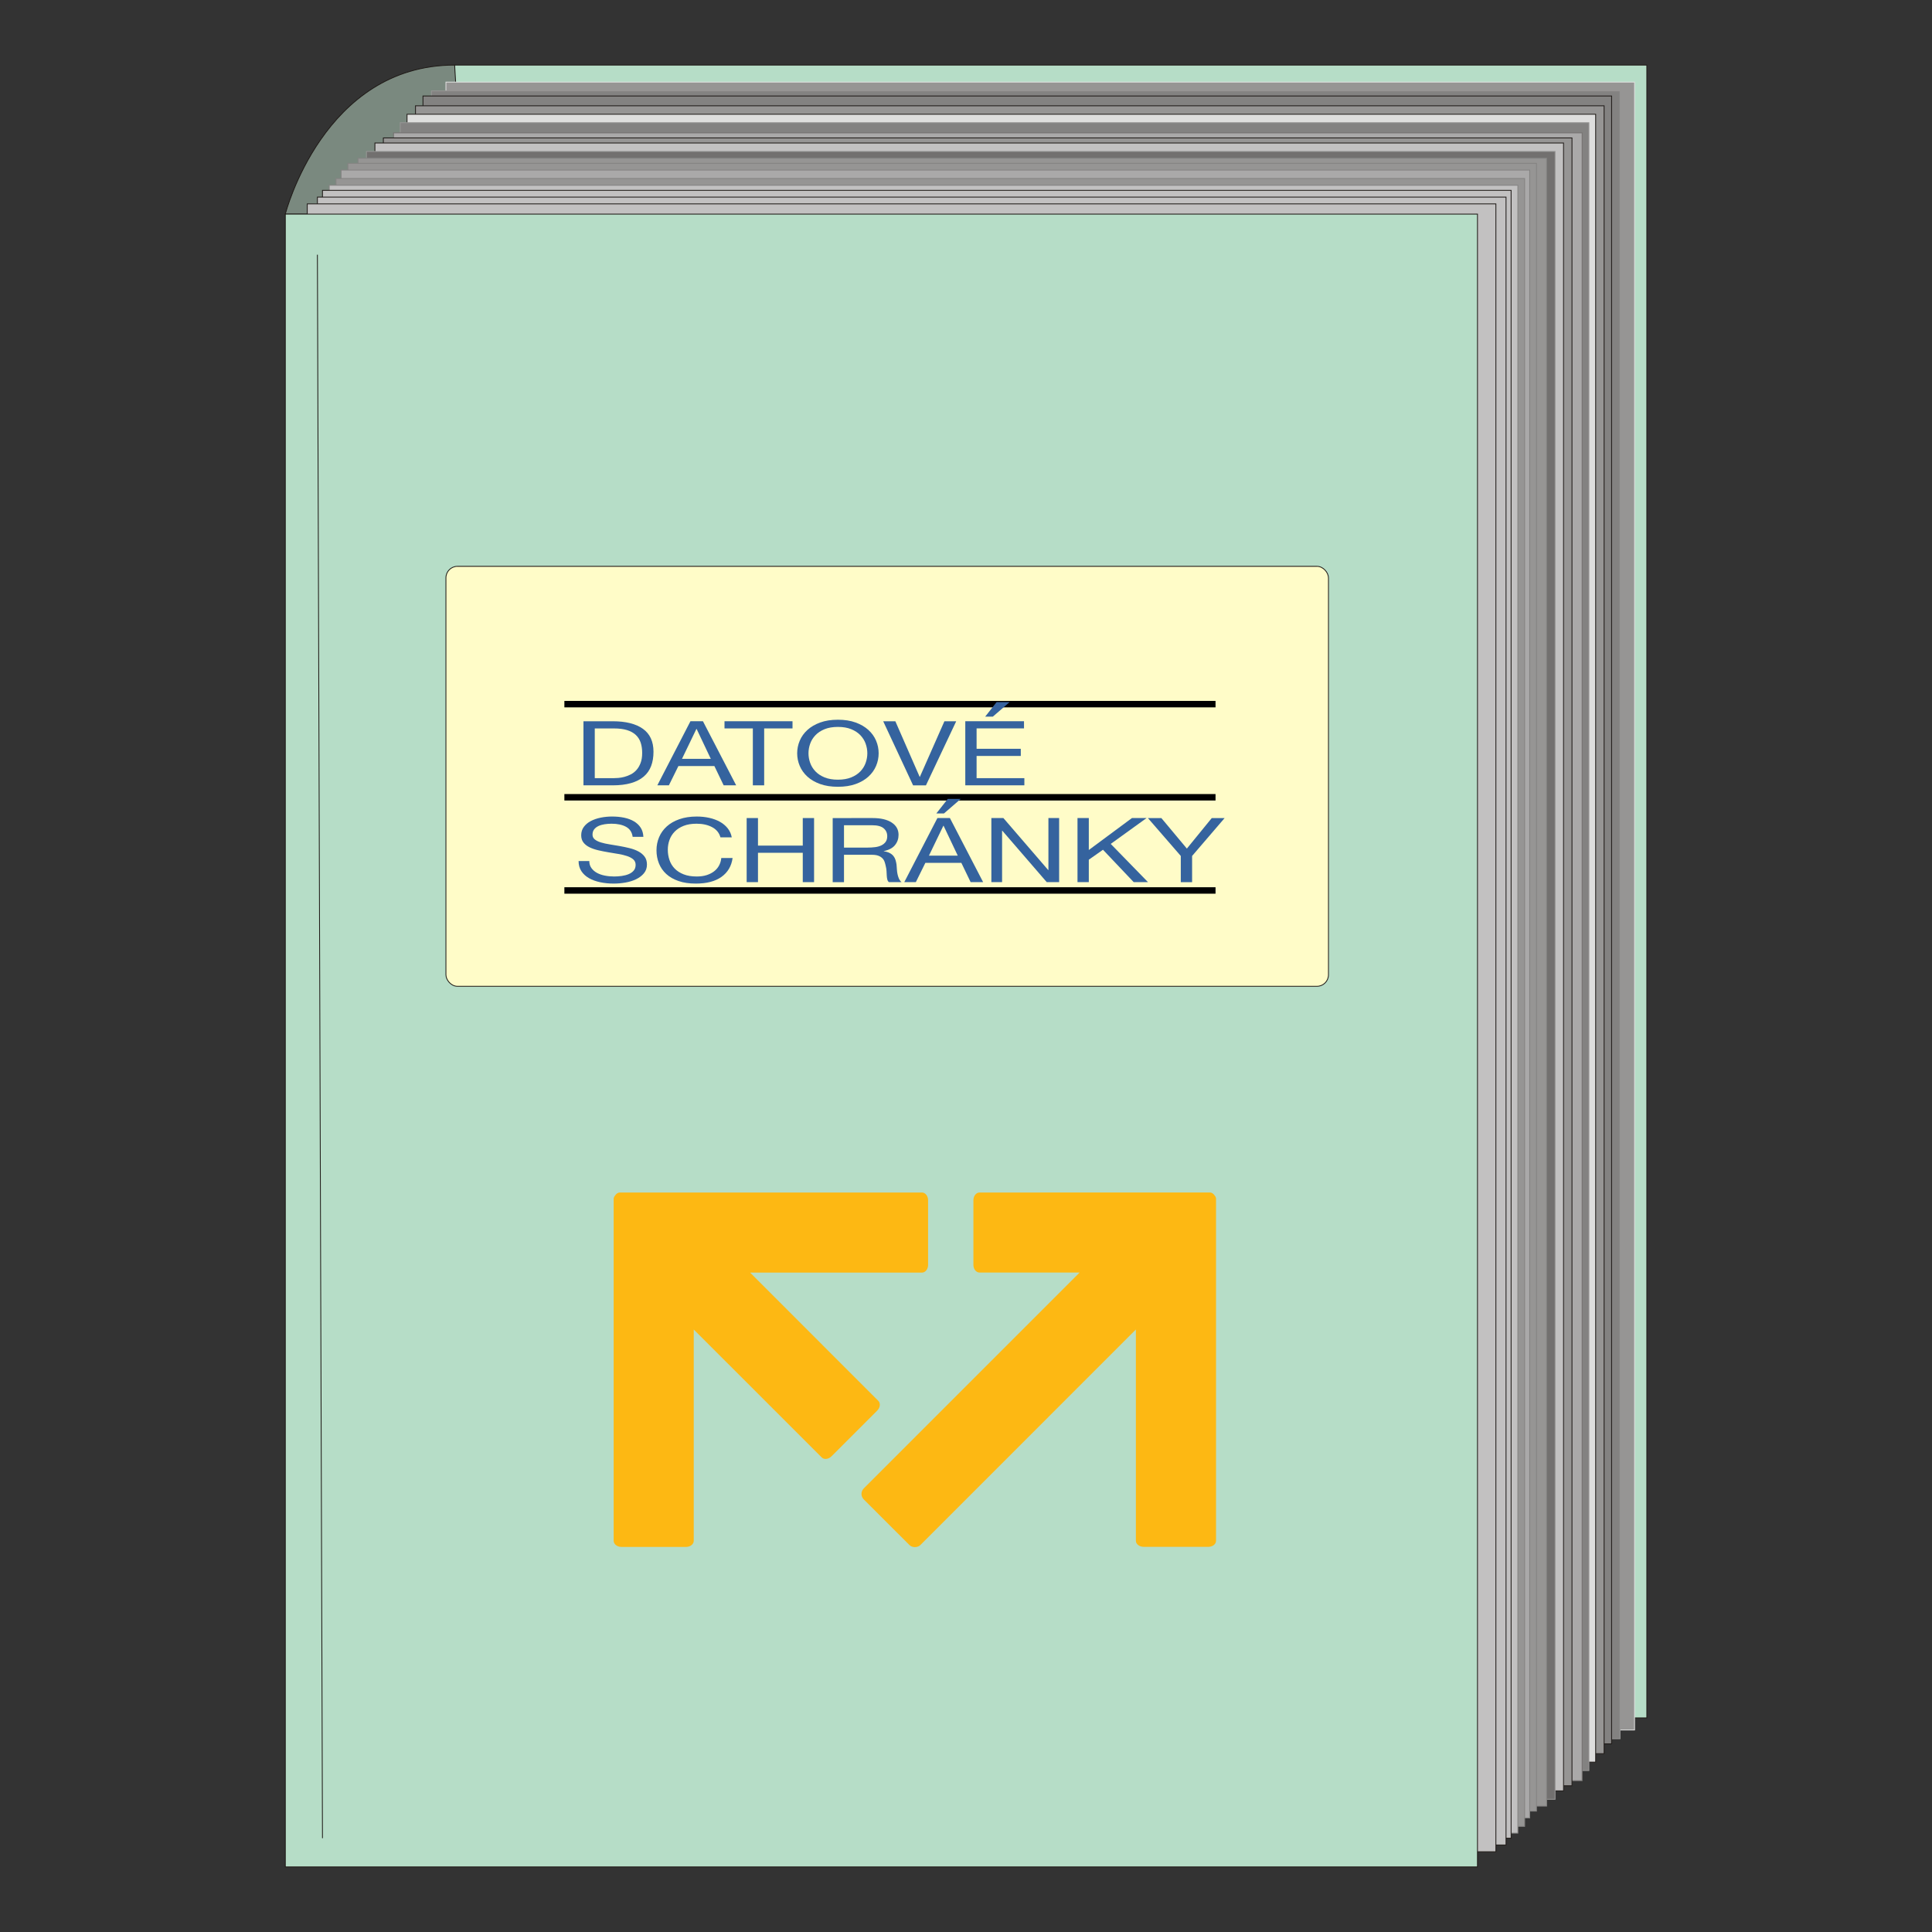 <?xml version="1.0" encoding="UTF-8" standalone="no"?>
<!-- Creator: CorelDRAW -->

<svg:svg
   id="svg2"
   style="fill-rule:evenodd"
   sodipodi:docname="seznamds.svg"
   xml:space="preserve"
   sodipodi:version="0.32"
   version="1.0"
   inkscape:output_extension="org.inkscape.output.svg.inkscape"
   inkscape:version="1.4 (e7c3feb100, 2024-10-09)"
   viewBox="0 0 300 300"
   width="300"
   height="300"
   inkscape:export-filename="seznamds.png"
   inkscape:export-xdpi="96"
   inkscape:export-ydpi="96"
   xmlns:inkscape="http://www.inkscape.org/namespaces/inkscape"
   xmlns:sodipodi="http://sodipodi.sourceforge.net/DTD/sodipodi-0.dtd"
   xmlns:svg="http://www.w3.org/2000/svg"
   xmlns:rdf="http://www.w3.org/1999/02/22-rdf-syntax-ns#"
   xmlns:cc="http://creativecommons.org/ns#"
   xmlns:dc="http://purl.org/dc/elements/1.1/"><svg:rect x="0" y="0" width="300" height="300" fill="#333333" stroke="none"/><sodipodi:namedview
   id="base"
   bordercolor="#666666"
   inkscape:pageshadow="2"
   guidetolerance="10.0"
   pagecolor="#ffffff"
   gridtolerance="10.0"
   inkscape:zoom="1.7454545"
   objecttolerance="10.0"
   borderopacity="1.0"
   inkscape:current-layer="svg2"
   inkscape:cx="156.1198"
   inkscape:cy="145.8073"
   inkscape:window-y="0"
   inkscape:window-x="0"
   inkscape:window-height="1164"
   showgrid="true"
   inkscape:pageopacity="0.0"
   inkscape:window-width="1920"
   inkscape:showpageshadow="2"
   inkscape:pagecheckerboard="0"
   inkscape:deskcolor="#d1d1d1"
   inkscape:window-maximized="1"><inkscape:grid
     id="grid2348"
     originy="0"
     originx="0"
     spacingy="0px"
     spacingx="0px"
     type="xygrid"
     units="px" /></sodipodi:namedview>
 <svg:defs
   id="defs4"><svg:font
     id="FontID0"
     style="font-weight:400"
     font-weight="400"
     horiz-origin-x="0"
     horiz-origin-y="0"
     horiz-adv-x="1024"
     vert-origin-x="512"
     vert-origin-y="768"
     vert-adv-y="1024">
	<svg:font-face
   id="font-face7"
   font-family="Arial">
	</svg:font-face>
   <svg:missing-glyph
   id="missing-glyph9"><svg:path
     id="path11"
     d="m0 0z" /></svg:missing-glyph>
   <svg:glyph
   id="glyph13"
   horiz-adv-x="666"
   unicode="A"><svg:path
     id="path15"
     d="m-1.502 0l275 715.84h102l293-715.84h-108l-83.5 216.83h-299.34l-78.496-216.83h-100.67zm206.5 294h242.84l-74.834 198.17c-22.667 60.167-39.666 109.67-50.665 148.5-9.17-46.005-22.002-91.5-38.669-136.84l-78.668-209.84z" /></svg:glyph>
   <svg:glyph
   id="glyph17"
   horiz-adv-x="777"
   unicode="O"><svg:path
     id="path19"
     d="m48.332 348.66c0 118.83 31.832 211.84 95.667 279 63.835 67.171 146.17 100.84 247.17 100.84 65.996 0 125.66-15.836 178.67-47.335 52.998-31.666 93.495-75.665 121.33-132.16 27.831-56.339 41.667-120.5 41.667-192 0-72.667-14.5-137.67-43.833-194.83-29.333-57.336-70.833-100.66-124.5-130.17-53.834-29.499-111.67-44.166-173.83-44.166-67.503 0-127.67 16.168-180.67 48.836-53.169 32.497-93.334 77-120.67 133.33-27.333 56.167-41.002 115.83-41.002 178.66zm97.667-1.496c0-86.336 23.166-154.17 69.498-203.83 46.504-49.668 104.67-74.501 174.67-74.501 71.338 0 130 25 176 75.166s69.166 121.33 69.166 213.5c0 58.167-10.001 109-29.665 152.5-19.67 43.501-48.504 77.166-86.336 101.16-37.999 23.836-80.496 35.838-127.66 35.838-67.165 0-124.83-23-173.17-69.171-48.332-46-72.501-123-72.501-230.66z" /></svg:glyph>
   <svg:glyph
   id="glyph21"
   horiz-adv-x="722"
   unicode="N"><svg:path
     id="path23"
     d="m76.169 0v715.84h97.163l376-562v562h90.83v-715.84h-97.163l-376 562.5v-562.5h-90.83z" /></svg:glyph>
   <svg:glyph
   id="glyph25"
   horiz-adv-x="666"
   unicode="S"><svg:path
     id="path27"
     d="m45.002 230l89.328 7.835c4.167-35.832 14.002-65.165 29.505-88.165 15.498-23 39.5-41.5 71.997-55.668 32.502-14.168 69.166-21.166 109.84-21.166 36.165 0 68.002 5.336 95.667 16.002 27.665 10.832 48.332 25.499 61.835 44.166 13.497 18.833 20.329 39.168 20.329 61.331 0 22.501-6.499 41.999-19.664 58.838-12.999 16.833-34.502 30.829-64.334 42.165-19.332 7.497-61.669 19.166-127.5 35.001-65.669 15.83-111.84 30.662-138.17 44.664-34.164 17.836-59.663 40.165-76.496 66.667-16.667 26.502-25 56.167-25 89.168 0 35.998 10.167 69.83 30.662 101.16 20.501 31.499 50.504 55.336 89.838 71.67 39.5 16.168 83.161 24.329 131.33 24.329 53.164 0 99.834-8.499 140.5-25.665 40.498-16.999 71.664-42.165 93.501-75.332 21.664-33.167 33.5-70.833 35.167-112.83l-90.836-6.832c-4.998 45.163-21.498 79.499-49.668 102.5-28.164 23.166-69.664 34.663-124.66 34.663-57.336 0-99.003-10.5-125.34-31.499-26.164-21-39.334-46.332-39.334-75.831 0-25.837 9.336-47.002 27.837-63.503 18.334-16.667 65.83-33.666 142.83-50.997 77-17.503 129.84-32.668 158.5-45.667 41.667-19.332 72.501-43.667 92.337-73 19.83-29.499 29.665-63.503 29.665-101.83 0-38.165-10.832-73.997-32.668-107.67-21.831-33.666-53.164-59.829-93.999-78.662-40.83-18.667-86.829-28.003-137.83-28.003-64.833 0-119.17 9.336-162.83 28.336-43.833 18.833-78.169 47.163-103.17 85.167-24.834 37.832-37.999 80.829-39.162 128.66z" /></svg:glyph>
   <svg:glyph
   id="glyph29"
   horiz-adv-x="610"
   unicode="T"><svg:path
     id="path31"
     d="m259.33 0v631.33h-235.83v84.502h567.34v-84.502h-236.84v-631.33h-94.67z" /></svg:glyph>
  </svg:font><svg:style
     id="style33"
     type="text/css">
    @font-face { font-family:&quot;Arial&quot;;src:url(&quot;#FontID0&quot;) format(svg)}
    .str0 {stroke:#1F1A17;stroke-width:0.076}
    .str3 {stroke:#72706F;stroke-width:0.076}
    .str4 {stroke:#838281;stroke-width:0.076}
    .str2 {stroke:#969594;stroke-width:0.076}
    .str1 {stroke:#DEDEDD;stroke-width:0.076}
    .fil9 {fill:none}
    .fil10 {fill:#1F1A17}
    .fil7 {fill:#72706F}
    .fil1 {fill:#7A897F}
    .fil3 {fill:#838281}
    .fil2 {fill:#969594}
    .fil5 {fill:#AAA9A9}
    .fil0 {fill:#B6DDC7}
    .fil6 {fill:#C2C1C1}
    .fil4 {fill:#DEDEDD}
    .fil8 {fill:#FFFCC8}
    .fnt0 {font-weight:normal;font-size:17.448;font-family:'Arial'}
  </svg:style><svg:clipPath
     clipPathUnits="userSpaceOnUse"
     id="clipPath1"><svg:path
       id="path1"
       d="m -119.461,12.692 h 635.049 v -154.991 h -635.049 z"
       style="stroke-width:1" /></svg:clipPath><svg:clipPath
     clipPathUnits="userSpaceOnUse"
     id="clipPath2"><svg:path
       id="path2"
       d="m -228.063,13.847 h 635.049 v -154.991 h -635.049 z"
       style="stroke-width:1" /></svg:clipPath></svg:defs>
 
<script /><svg:g
   id="g4"><svg:g
     id="g1"
     transform="translate(44.238,10.041)"><svg:rect
       id="rect37"
       style="fill:#b6ddc7;stroke:#1f1a17;stroke-width:0.128"
       class="fil0 str0"
       height="256.65"
       width="185.12"
       y="0.064"
       x="26.359" /><svg:path
       id="path39"
       class="fil1 str0"
       style="fill:#7a897f;stroke:#1f1a17;stroke-width:0.128"
       d="m 26.359,0.064 c -20.402,0 -26.295,23.14 -26.295,23.14 h 27.652 z" /><svg:rect
       id="rect41"
       style="fill:#969594;stroke:#dededd;stroke-width:0.128"
       class="fil2 str1"
       height="255.88"
       width="184.57"
       y="2.71"
       x="25.006" /><svg:rect
       id="rect43"
       style="fill:#838281;stroke:#969594;stroke-width:0.128"
       class="fil3 str2"
       height="255.88"
       width="184.57"
       y="4.076"
       x="22.754" /><svg:rect
       id="rect45"
       style="fill:#838281;stroke:#1f1a17;stroke-width:0.128"
       class="fil3 str0"
       height="255.88"
       width="184.57"
       y="4.864"
       x="21.441" /><svg:rect
       id="rect47"
       style="fill:#969594;stroke:#1f1a17;stroke-width:0.128"
       class="fil2 str0"
       height="255.88"
       width="184.57"
       y="6.386"
       x="20.279" /><svg:rect
       id="rect49"
       style="fill:#dededd;stroke:#1f1a17;stroke-width:0.128"
       class="fil4 str0"
       height="255.88"
       width="184.57"
       y="7.699"
       x="18.966" /><svg:rect
       id="rect51"
       style="fill:#838281;stroke:#969594;stroke-width:0.128"
       class="fil3 str2"
       height="255.88"
       width="184.57"
       y="9.012"
       x="17.916" /><svg:rect
       id="rect53"
       style="fill:#aaa9a9;stroke:#72706f;stroke-width:0.128"
       class="fil5 str3"
       height="255.88"
       width="184.57"
       y="10.588"
       x="16.865" /><svg:rect
       id="rect55"
       style="fill:#969594;stroke:#1f1a17;stroke-width:0.128"
       class="fil2 str0"
       height="255.88"
       width="184.57"
       y="11.375"
       x="15.289" /><svg:rect
       id="rect57"
       style="fill:#c2c1c1;stroke:#1f1a17;stroke-width:0.128"
       class="fil6 str0"
       height="255.88"
       width="184.57"
       y="12.163"
       x="13.977" /><svg:rect
       id="rect59"
       style="fill:#72706f;stroke:#969594;stroke-width:0.128"
       class="fil7 str2"
       height="255.88"
       width="184.57"
       y="13.476"
       x="12.664" /><svg:rect
       id="rect61"
       style="fill:#969594;stroke:#838281;stroke-width:0.128"
       class="fil2 str4"
       height="255.88"
       width="184.57"
       y="14.527"
       x="11.35" /><svg:rect
       id="rect63"
       style="fill:#969594;stroke:#838281;stroke-width:0.128"
       class="fil2 str4"
       height="255.88"
       width="184.57"
       y="15.314"
       x="9.775" /><svg:rect
       id="rect65"
       style="fill:#aaa9a9;stroke:#838281;stroke-width:0.128"
       class="fil5 str4"
       height="255.88"
       width="184.57"
       y="16.365"
       x="8.724" /><svg:rect
       id="rect67"
       style="fill:#969594;stroke:#838281;stroke-width:0.128"
       class="fil2 str4"
       height="255.88"
       width="184.57"
       y="17.678"
       x="7.937" /><svg:rect
       id="rect69"
       style="fill:#c2c1c1;stroke:#838281;stroke-width:0.128"
       class="fil6 str4"
       height="255.88"
       width="184.57"
       y="18.728"
       x="6.886" /><svg:rect
       id="rect71"
       style="fill:#c2c1c1;stroke:#1f1a17;stroke-width:0.128"
       class="fil6 str0"
       height="255.88"
       width="184.57"
       y="19.516"
       x="5.836" /><svg:rect
       id="rect73"
       style="fill:#c2c1c1;stroke:#1f1a17;stroke-width:0.128"
       class="fil6 str0"
       height="255.88"
       width="184.57"
       y="20.566"
       x="5.048" /><svg:rect
       id="rect75"
       style="fill:#c2c1c1;stroke:#1f1a17;stroke-width:0.128"
       class="fil6 str0"
       height="255.88"
       width="184.57"
       y="21.617"
       x="3.473" /><svg:rect
       id="rect77"
       style="fill:#b6ddc7;stroke:#1f1a17;stroke-width:0.128"
       class="fil0 str0"
       height="256.65"
       width="185.12"
       y="23.204"
       x="0.064" /><svg:rect
       id="rect79"
       style="fill:#fffcc8;stroke:#1f1a17;stroke-width:0.128"
       class="fil8 str0"
       rx="1.788"
       ry="1.788"
       height="65.213"
       width="137.04"
       y="77.899"
       x="25.006" /><svg:line
       id="line81"
       style="fill:none;stroke:#1f1a17;stroke-width:0.128"
       x1="5.048"
       class="fil9 str0"
       y1="29.515"
       x2="5.836"
       y2="275.39" /><svg:path
       id="path2346"
       style="fill:none;stroke:#000000;stroke-width:1px"
       d="m 43.399,99.297 h 101.11" /><svg:path
       id="path2350"
       style="fill:none;stroke:#000000;stroke-width:1px"
       d="m 43.399,113.76 h 101.11" /><svg:path
       id="path2352"
       style="fill:none;stroke:#000000;stroke-width:1px"
       d="m 43.399,128.23 h 101.11" /></svg:g><svg:g
     id="g2"
     transform="matrix(0.207,0,0,0.156,140.17,123.532)"><svg:g
       transform="matrix(1.333,0,0,-1.333,-216.868,-17.305)"
       id="g20"><svg:path
         id="path22"
         style="fill:#35639e;fill-opacity:1;fill-rule:nonzero;stroke:none"
         d="m 0,0 c 0.714,0 1.608,0.056 2.68,0.167 1.073,0.108 2.213,0.38 3.42,0.803 1.205,0.423 2.4,1.041 3.585,1.843 1.184,0.807 2.245,1.9 3.183,3.285 0.94,1.384 1.71,3.116 2.313,5.195 0.604,2.076 0.905,4.59 0.905,7.539 0,2.861 -0.279,5.419 -0.838,7.674 -0.559,2.259 -1.474,4.178 -2.748,5.766 -1.274,1.585 -2.917,2.79 -4.926,3.62 -2.011,0.826 -4.491,1.241 -7.44,1.241 H -10.591 V 0 Z m -0.537,42.493 c 7.373,0 13.048,-1.876 17.024,-5.631 3.977,-3.752 5.967,-9.474 5.967,-17.156 0,-4.022 -0.448,-7.586 -1.342,-10.691 C 20.219,5.906 18.834,3.292 16.958,1.173 15.081,-0.95 12.69,-2.57 9.785,-3.688 6.88,-4.805 3.44,-5.363 -0.537,-5.363 h -16.421 v 47.856 z" /></svg:g><svg:g
       transform="matrix(1.333,0,0,-1.333,-143.946,-36.519)"
       id="g24"><svg:path
         id="path26"
         style="fill:#35639e;fill-opacity:1;fill-rule:nonzero;stroke:none"
         d="M 0,0 -7.976,22.32 H -8.111 L -16.22,0 Z m -4.424,28.083 18.7,-47.856 H 7.237 l -5.228,14.41 h -20.24 l -5.362,-14.41 h -6.503 l 18.635,47.856 z" /></svg:g><svg:g
       transform="matrix(1.333,0,0,-1.333,-133.668,-66.816)"
       id="g28"><svg:path
         id="path30"
         style="fill:#35639e;fill-opacity:1;fill-rule:nonzero;stroke:none"
         d="M 0,0 V 5.359 H 38.271 V 0 H 22.319 V -42.497 H 15.95 V 0 Z" /></svg:g><svg:g
       transform="matrix(1.333,0,0,-1.333,-69.413,-32.539)"
       id="g32"><svg:path
         id="path34"
         style="fill:#35639e;fill-opacity:1;fill-rule:nonzero;stroke:none"
         d="m 0,0 c 0.622,-2.347 1.607,-4.458 2.948,-6.333 1.342,-1.875 3.062,-3.384 5.16,-4.525 2.1,-1.138 4.602,-1.708 7.507,-1.708 2.906,0 5.407,0.57 7.506,1.708 2.1,1.141 3.823,2.65 5.164,4.525 1.337,1.875 2.323,3.986 2.949,6.333 0.623,2.347 0.938,4.725 0.938,7.139 0,2.415 -0.315,4.793 -0.938,7.14 -0.626,2.346 -1.612,4.457 -2.949,6.333 -1.341,1.875 -3.064,3.384 -5.164,4.525 -2.099,1.137 -4.6,1.708 -7.506,1.708 -2.905,0 -5.407,-0.571 -7.507,-1.708 C 6.01,23.996 4.29,22.487 2.948,20.612 1.607,18.736 0.622,16.625 0,14.279 -0.627,11.932 -0.938,9.554 -0.938,7.139 -0.938,4.725 -0.627,2.347 0,0 m -5.866,16.557 c 0.961,3.017 2.402,5.687 4.321,8.009 1.924,2.323 4.315,4.179 7.176,5.563 2.856,1.385 6.185,2.079 9.984,2.079 3.799,0 7.127,-0.694 9.989,-2.079 2.857,-1.384 5.248,-3.24 7.17,-5.563 1.92,-2.322 3.361,-4.992 4.323,-8.009 0.962,-3.016 1.44,-6.157 1.44,-9.418 0,-3.26 -0.478,-6.401 -1.44,-9.418 -0.962,-3.016 -2.403,-5.686 -4.323,-8.009 -1.922,-2.322 -4.313,-4.166 -7.17,-5.527 -2.862,-1.365 -6.19,-2.047 -9.989,-2.047 -3.799,0 -7.128,0.682 -9.984,2.047 -2.861,1.361 -5.252,3.205 -7.176,5.527 -1.919,2.323 -3.36,4.993 -4.321,8.009 -0.962,3.017 -1.442,6.158 -1.442,9.418 0,3.261 0.48,6.402 1.442,9.418" /></svg:g><svg:g
       transform="matrix(1.333,0,0,-1.333,7.798,-10.154)"
       id="g36"><svg:path
         id="path38"
         style="fill:#35639e;fill-opacity:1;fill-rule:nonzero;stroke:none"
         d="m 0,0 -16.821,47.856 h 6.837 L 3.688,6.369 h 0.135 l 13.808,41.487 h 6.636 L 7.239,0 Z" /></svg:g><svg:g
       transform="matrix(1.333,0,0,-1.333,70.445,-93)"
       id="g40"><svg:path
         id="path42"
         style="fill:#35639e;fill-opacity:1;fill-rule:nonzero;stroke:none"
         d="m 0,0 -6.433,-10.858 h 4.29 L 7.308,0 Z m 15.416,-14.278 v -5.36 h -26.678 v -15.216 h 24.87 v -5.364 h -24.87 V -56.771 H 15.62 v -5.363 h -33.246 v 47.856 z" /></svg:g><svg:g
       transform="matrix(1.333,0,0,-1.333,-207.53,31.115)"
       id="g44"><svg:path
         id="path46"
         style="fill:#35639e;fill-opacity:1;fill-rule:nonzero;stroke:none"
         d="m 0,0 c -2.123,1.54 -4.836,2.311 -8.143,2.311 -1.34,0 -2.66,-0.136 -3.955,-0.404 -1.297,-0.266 -2.446,-0.714 -3.451,-1.341 -1.006,-0.626 -1.81,-1.463 -2.413,-2.509 -0.604,-1.054 -0.906,-2.359 -0.906,-3.923 0,-1.477 0.435,-2.67 1.307,-3.588 0.872,-0.913 2.034,-1.664 3.486,-2.242 1.451,-0.583 3.093,-1.062 4.927,-1.441 1.831,-0.384 3.697,-0.795 5.596,-1.241 1.898,-0.447 3.764,-0.974 5.597,-1.576 1.832,-0.603 3.474,-1.417 4.927,-2.446 1.45,-1.031 2.614,-2.324 3.484,-3.888 0.872,-1.564 1.307,-3.531 1.307,-5.898 0,-2.545 -0.569,-4.725 -1.708,-6.537 -1.14,-1.807 -2.604,-3.284 -4.39,-4.422 -1.788,-1.14 -3.787,-1.966 -6,-2.481 -2.211,-0.511 -4.414,-0.77 -6.602,-0.77 -2.68,0 -5.216,0.334 -7.607,1.005 -2.392,0.67 -4.491,1.688 -6.301,3.049 -1.81,1.364 -3.24,3.109 -4.29,5.228 -1.05,2.123 -1.574,4.636 -1.574,7.542 h 6.032 c 0,-2.011 0.391,-3.743 1.173,-5.196 0.782,-1.453 1.81,-2.646 3.083,-3.584 1.273,-0.937 2.759,-1.631 4.457,-2.079 1.698,-0.447 3.44,-0.67 5.228,-0.67 1.431,0 2.871,0.136 4.324,0.403 1.451,0.267 2.757,0.726 3.921,1.373 1.161,0.646 2.099,1.532 2.815,2.649 0.715,1.114 1.072,2.547 1.072,4.29 0,1.653 -0.436,2.993 -1.308,4.019 -0.869,1.03 -2.033,1.868 -3.485,2.514 -1.453,0.647 -3.095,1.173 -4.927,1.577 -1.831,0.403 -3.697,0.814 -5.594,1.241 -1.902,0.423 -3.766,0.914 -5.598,1.473 -1.833,0.558 -3.475,1.296 -4.926,2.21 -1.453,0.918 -2.614,2.103 -3.486,3.556 -0.872,1.448 -1.307,3.273 -1.307,5.459 0,2.414 0.491,4.501 1.475,6.27 0.982,1.763 2.288,3.215 3.921,4.357 1.63,1.138 3.485,1.987 5.563,2.546 2.077,0.559 4.212,0.838 6.401,0.838 2.456,0 4.736,-0.291 6.835,-0.874 C 1.062,6.222 2.905,5.304 4.492,4.055 6.076,2.802 7.329,1.226 8.245,-0.67 9.161,-2.57 9.664,-4.841 9.753,-7.475 H 3.719 C 3.362,-4.034 2.123,-1.544 0,0" /></svg:g><svg:g
       transform="matrix(1.333,0,0,-1.333,-143.007,31.428)"
       id="g48"><svg:path
         id="path50"
         style="fill:#35639e;fill-opacity:1;fill-rule:nonzero;stroke:none"
         d="m 0,0 c -2.437,1.696 -5.329,2.546 -8.68,2.546 -2.861,0 -5.307,-0.534 -7.339,-1.609 -2.035,-1.073 -3.71,-2.513 -5.027,-4.321 -1.319,-1.812 -2.291,-3.879 -2.915,-6.202 -0.627,-2.322 -0.938,-4.736 -0.938,-7.238 0,-2.726 0.311,-5.308 0.938,-7.742 0.624,-2.435 1.596,-4.558 2.915,-6.366 1.317,-1.811 3.004,-3.252 5.06,-4.326 2.055,-1.069 4.513,-1.607 7.373,-1.607 2.1,0 3.967,0.346 5.596,1.037 1.632,0.694 3.039,1.656 4.222,2.886 1.186,1.228 2.111,2.689 2.782,4.389 0.67,1.696 1.074,3.528 1.205,5.495 h 6.37 c -0.627,-6.034 -2.707,-10.723 -6.234,-14.075 -3.532,-3.352 -8.354,-5.028 -14.476,-5.028 -3.709,0 -6.95,0.639 -9.72,1.911 -2.771,1.273 -5.071,3.025 -6.903,5.26 -1.834,2.235 -3.207,4.873 -4.123,7.91 -0.916,3.04 -1.375,6.301 -1.375,9.789 0,3.483 0.493,6.756 1.475,9.816 0.984,3.061 2.424,5.731 4.324,8.01 1.899,2.278 4.266,4.078 7.105,5.395 2.838,1.317 6.088,1.979 9.752,1.979 2.502,0 4.87,-0.335 7.105,-1.005 C 0.727,6.233 2.714,5.248 4.458,3.955 6.197,2.658 7.65,1.037 8.812,-0.906 9.973,-2.85 10.735,-5.096 11.09,-7.642 H 4.726 C 4.011,-4.246 2.435,-1.7 0,0" /></svg:g><svg:g
       transform="matrix(1.333,0,0,-1.333,-108.559,22.404)"
       id="g52"><svg:path
         id="path54"
         style="fill:#35639e;fill-opacity:1;fill-rule:nonzero;stroke:none"
         d="M 0,0 V -20.576 H 25.205 V 0 h 6.364 v -47.856 h -6.364 v 21.917 H 0 V -47.856 H -6.365 V 0 Z" /></svg:g><svg:g
       transform="matrix(1.333,0,0,-1.333,-20.711,51.361)"
       id="g56"><svg:path
         id="path58"
         style="fill:#35639e;fill-opacity:1;fill-rule:nonzero;stroke:none"
         d="m 0,0 c 1.341,0.224 2.514,0.659 3.52,1.31 1.005,0.646 1.807,1.515 2.414,2.613 0.602,1.094 0.902,2.514 0.902,4.254 0,2.415 -0.671,4.382 -2.012,5.898 -1.337,1.521 -3.508,2.283 -6.501,2.283 H -17.495 V -0.335 h 13.272 c 1.477,0 2.882,0.111 4.223,0.335 m -1.341,21.718 c 4.557,0 8.121,-1.118 10.691,-3.353 2.57,-2.234 3.855,-5.292 3.855,-9.182 0,-2.906 -0.659,-5.452 -1.979,-7.638 C 9.908,-0.646 7.798,-2.143 4.893,-2.949 V -3.08 c 1.384,-0.268 2.513,-0.715 3.383,-1.342 0.874,-0.626 1.565,-1.372 2.079,-2.246 0.515,-0.87 0.894,-1.844 1.142,-2.913 0.243,-1.074 0.435,-2.191 0.566,-3.353 0.092,-1.165 0.156,-2.346 0.204,-3.551 0.044,-1.209 0.156,-2.395 0.336,-3.556 0.174,-1.161 0.434,-2.267 0.769,-3.316 0.336,-1.049 0.838,-1.975 1.509,-2.782 H 7.773 c -0.447,0.492 -0.746,1.161 -0.901,2.012 -0.16,0.846 -0.26,1.796 -0.304,2.849 -0.044,1.049 -0.088,2.179 -0.131,3.384 -0.048,1.206 -0.18,2.39 -0.404,3.552 -0.179,1.161 -0.402,2.267 -0.67,3.316 -0.267,1.049 -0.694,1.967 -1.273,2.75 -0.582,0.782 -1.341,1.409 -2.278,1.876 -0.942,0.47 -2.192,0.706 -3.755,0.706 h -15.552 v -20.445 h -6.365 v 47.857 z" /></svg:g><svg:g
       transform="matrix(1.333,0,0,-1.333,33.806,3.366)"
       id="g60"><svg:path
         id="path62"
         style="fill:#35639e;fill-opacity:1;fill-rule:nonzero;stroke:none"
         d="m 0,0 -6.433,-10.858 h 4.287 L 7.307,0 Z m 5.631,-42.361 -7.978,22.32 h -0.135 l -8.109,-22.32 z m -4.426,28.083 18.7,-47.857 H 12.87 l -5.227,14.41 h -20.246 l -5.359,-14.41 h -6.505 l 18.637,47.857 z" /></svg:g><svg:g
       transform="matrix(1.333,0,0,-1.333,75.537,22.404)"
       id="g64"><svg:path
         id="path66"
         style="fill:#35639e;fill-opacity:1;fill-rule:nonzero;stroke:none"
         d="m 0,0 25.205,-38.81 h 0.132 V 0 H 31.37 V -47.856 H 24.398 L -0.603,-9.45 H -0.734 V -47.856 H -6.769 V 0 Z" /></svg:g><svg:g
       transform="matrix(1.333,0,0,-1.333,139.612,22.404)"
       id="g68"><svg:path
         id="path70"
         style="fill:#35639e;fill-opacity:1;fill-rule:nonzero;stroke:none"
         d="M 0,0 V -23.86 L 24.267,0 h 8.241 L 12.335,-19.303 33.313,-47.856 H 25.269 L 7.978,-23.661 0,-31.1 V -47.856 H -6.365 V 0 Z" /></svg:g><svg:g
       transform="matrix(1.333,0,0,-1.333,217.099,86.212)"
       id="g72"><svg:path
         id="path74"
         style="fill:#35639e;fill-opacity:1;fill-rule:nonzero;stroke:none"
         d="m 0,0 h -6.368 v 19.57 l -18.501,28.286 h 7.574 L -2.948,25.069 11.059,47.856 h 7.239 L 0,19.57 Z" /></svg:g></svg:g><svg:g
     id="g3"
     transform="matrix(0.314,0,0,0.314,280.538,210.601)"><svg:g
       transform="matrix(1.333,0,0,-1.333,-292.71,-79.44)"
       id="g76"
       clip-path="url(#clipPath2)"><svg:path
         id="path78"
         style="fill:#fdb813;fill-opacity:1;fill-rule:nonzero;stroke:none"
         d="M 0,0 C -0.502,0.77 -1.127,1.169 -1.825,1.169 L -87.283,1.155 c -1.253,0 -2.254,-1.293 -2.254,-2.892 v -23.961 c 0,-1.557 1.001,-2.835 2.254,-2.835 h 37.148 l -80.104,-80.106 c -0.501,-0.529 -0.822,-1.252 -0.822,-2.015 0,-0.767 0.321,-1.479 0.822,-2.02 l 16.99,-16.968 c 0.985,-0.998 3.004,-0.998 4.019,0 l 79.966,79.981 v -78.378 c 0,-1.256 1.294,-2.254 2.897,-2.254 h 24 c 1.56,0 2.839,0.998 2.839,2.254 V -1.205 C 0.472,-0.795 0.335,-0.368 0,0" /></svg:g><svg:g
       transform="matrix(1.333,0,0,-1.333,-437.513,-80.98)"
       id="g80"
       clip-path="url(#clipPath1)"><svg:path
         id="path82"
         style="fill:#fdb813;fill-opacity:1;fill-rule:nonzero;stroke:none"
         d="m 0,0 h -112.084 c -0.639,0 -1.28,-0.386 -1.766,-1.121 -0.335,-0.423 -0.515,-0.829 -0.515,-1.26 v -126.828 c 0,-1.247 1.294,-2.269 2.851,-2.269 h 24.003 c 1.599,0 2.852,1.022 2.852,2.269 v 78.383 l 47.487,-47.467 c 0.883,-0.885 2.507,-0.678 3.635,0.45 l 16.946,16.946 c 1.101,1.099 1.296,2.711 0.409,3.599 l -47.56,47.581 H 0 c 1.252,0 2.28,1.289 2.28,2.853 V -2.862 C 2.28,-1.288 1.252,0 0,0" /></svg:g></svg:g></svg:g></svg:svg>
